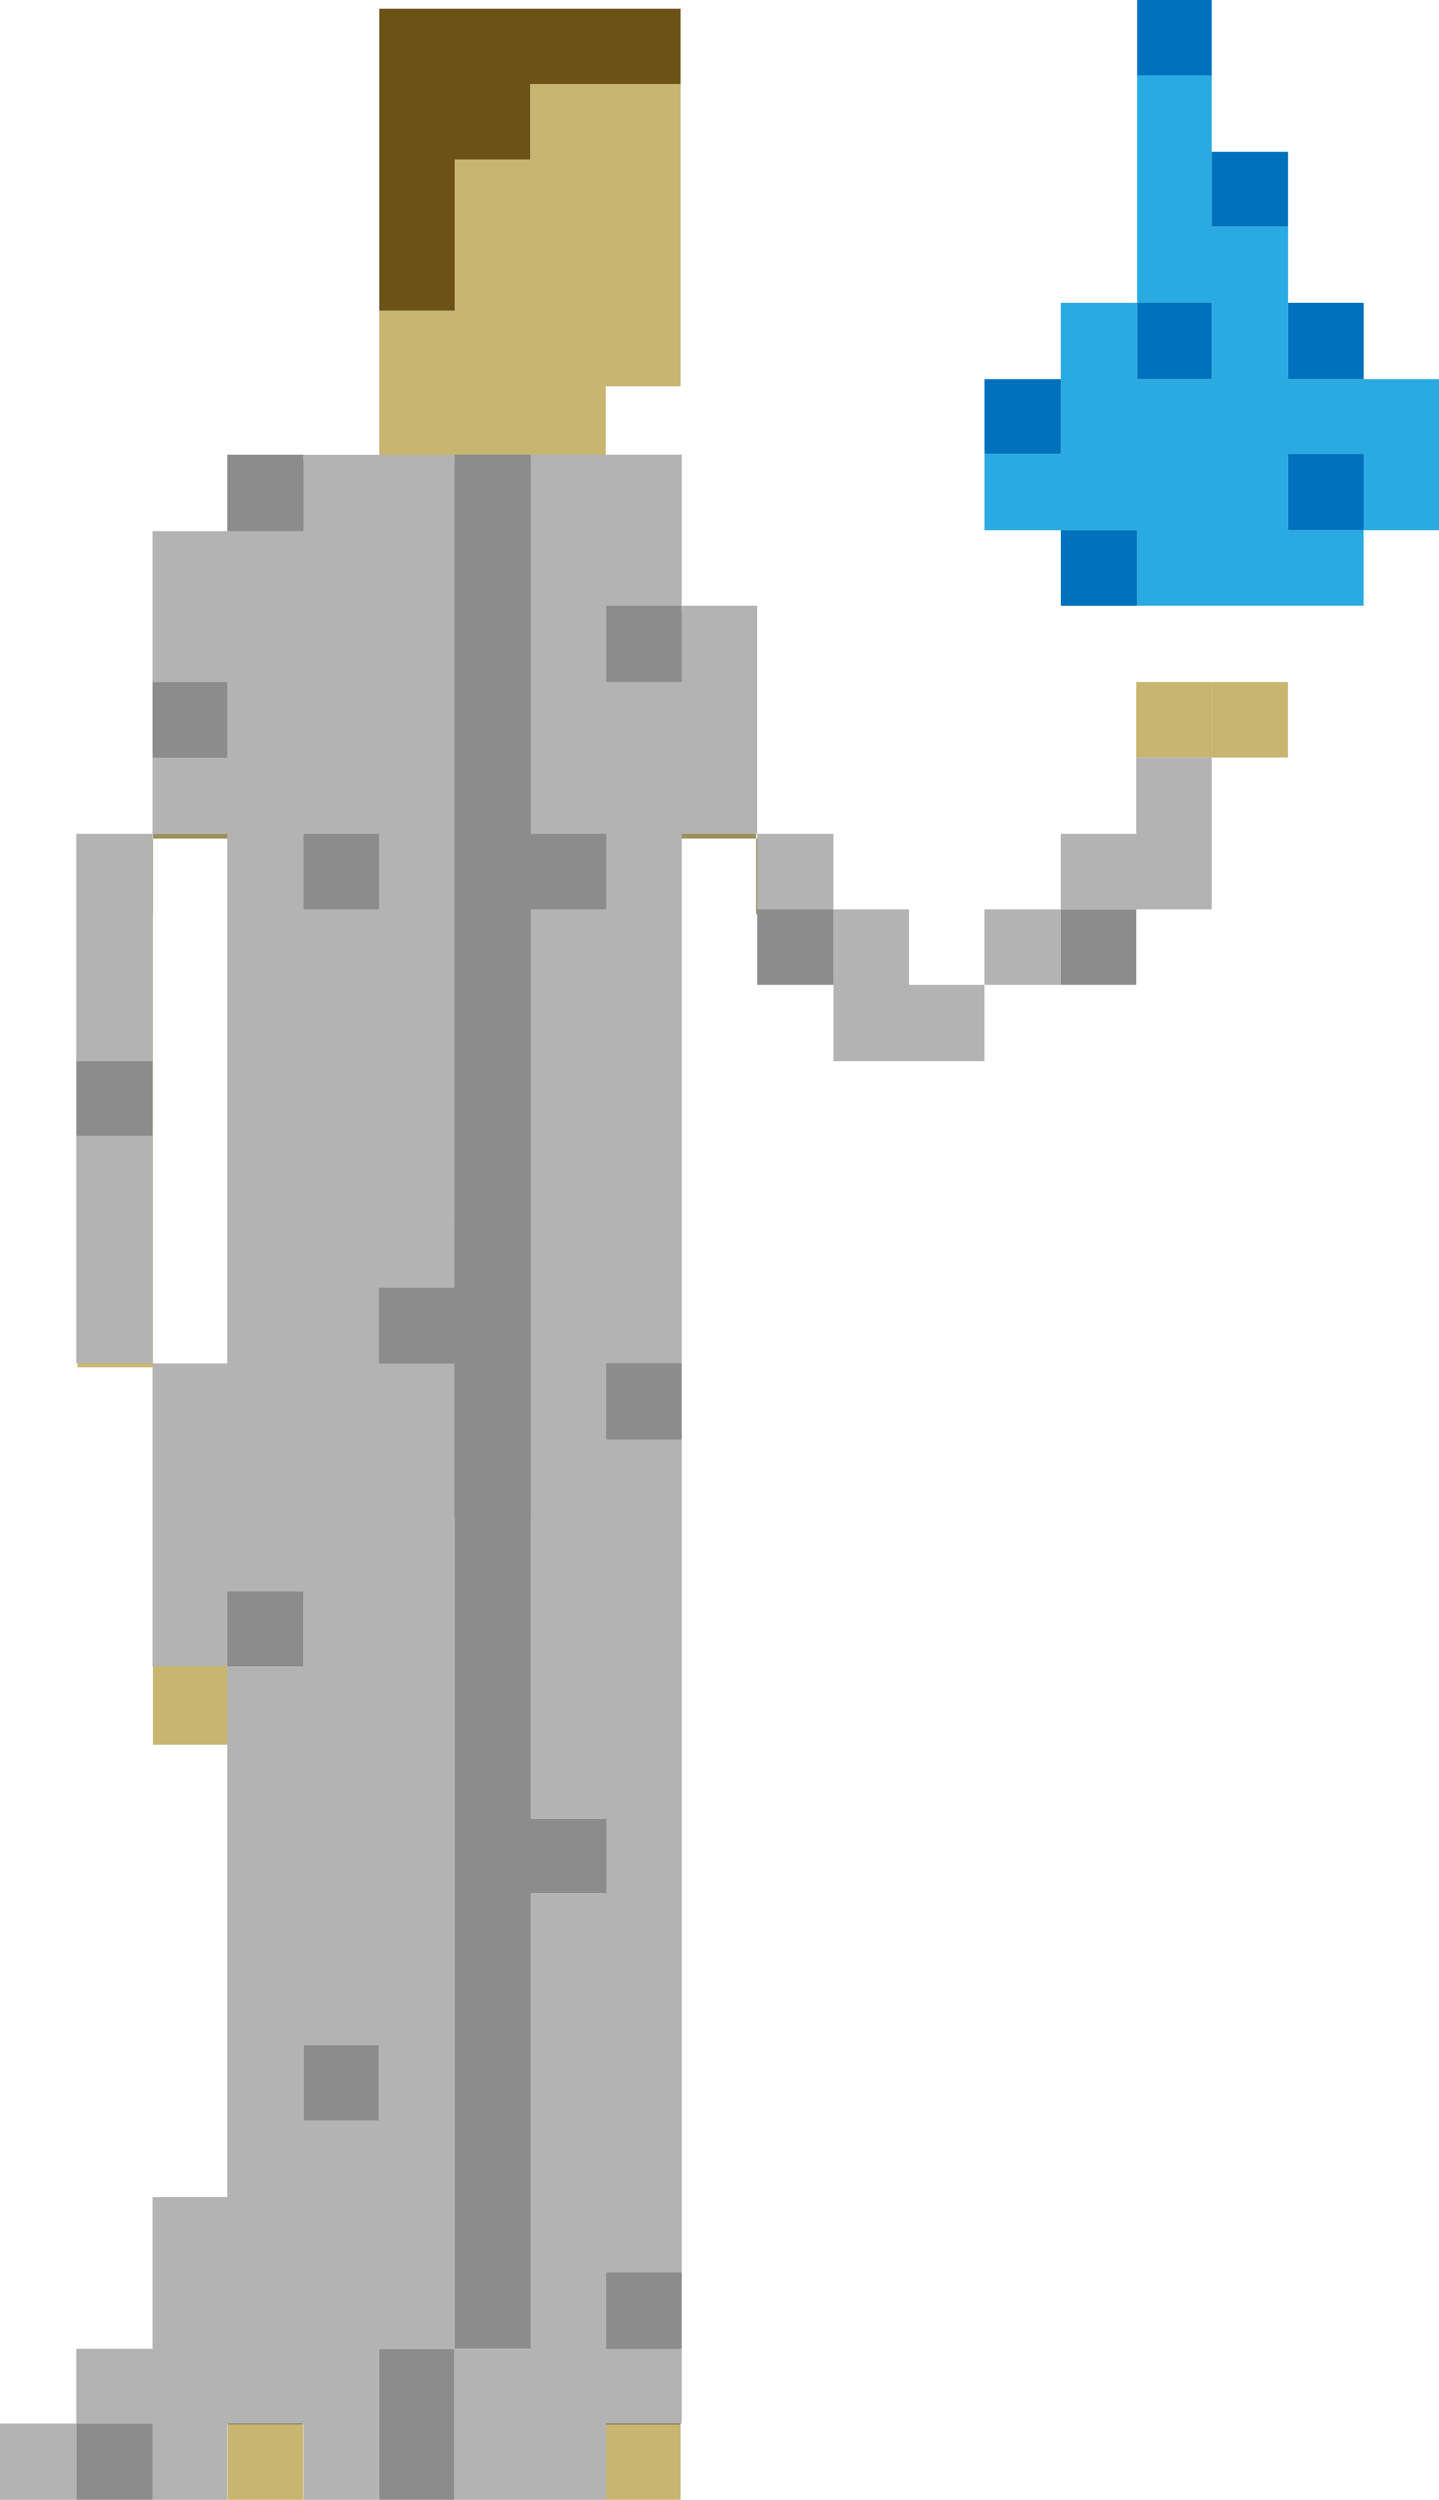 <?xml version="1.0" encoding="utf-8"?>
<!-- Generator: Adobe Illustrator 16.0.0, SVG Export Plug-In . SVG Version: 6.00 Build 0)  -->
<!DOCTYPE svg PUBLIC "-//W3C//DTD SVG 1.1//EN" "http://www.w3.org/Graphics/SVG/1.1/DTD/svg11.dtd">
<svg version="1.1" id="Layer_1" xmlns="http://www.w3.org/2000/svg" xmlns:xlink="http://www.w3.org/1999/xlink" x="0px" y="0px"
	 width="18.49px" height="32.111px" viewBox="0 0 18.49 32.111" enable-background="new 0 0 18.49 32.111" xml:space="preserve">
<polygon fill="#6D5217" points="7.784,0.112 6.814,0.112 5.845,0.112 4.874,0.112 4.874,1.082 4.874,2.052 4.874,3.022 4.874,3.992 
	5.845,3.992 5.845,3.022 5.845,2.052 6.814,2.052 6.814,1.082 7.784,1.082 8.745,1.082 8.745,0.112 "/>
<polygon fill="#C7B570" points="7.784,1.082 6.814,1.082 6.814,2.052 5.845,2.052 5.845,3.022 5.845,3.992 4.874,3.992 4.874,4.962 
	4.874,5.932 5.845,5.932 6.814,5.932 7.784,5.932 7.784,4.962 8.745,4.962 8.745,3.992 8.745,3.022 8.745,2.052 8.745,1.082 "/>
<g>
	<polygon fill="#C7B570" points="1.965,17.563 1.965,18.531 1.965,19.502 1.965,20.482 1.965,21.451 1.965,22.412 2.925,22.412 
		2.925,21.451 2.925,20.482 2.925,19.502 2.925,18.531 2.925,17.563 	"/>
	<polygon fill="#C7B570" points="1.965,15.632 1.965,14.662 1.965,13.692 1.965,12.722 1.965,11.742 0.995,11.742 0.995,12.722 
		0.995,13.692 0.995,14.662 0.995,15.632 0.995,16.592 0.995,17.563 1.965,17.563 1.965,16.592 	"/>
</g>
<rect x="7.784" y="31.143" fill="#C7B570" width="0.961" height="0.969"/>
<polygon fill="#737144" points="7.784,15.632 6.814,15.632 5.845,15.632 4.874,15.632 3.895,15.632 2.925,15.632 2.925,16.592 
	2.925,17.563 2.925,18.531 2.925,19.502 2.925,20.482 2.925,21.451 2.925,22.412 2.925,23.381 2.925,24.352 2.925,25.322 
	2.925,26.291 2.925,27.262 2.925,28.232 2.925,29.201 2.925,30.172 2.925,31.143 3.895,31.143 3.895,30.172 3.895,29.201 
	3.895,28.232 3.895,27.262 3.895,26.291 3.895,25.322 3.895,24.352 3.895,23.381 3.895,22.412 3.895,21.451 3.895,20.482 
	3.895,19.502 4.874,19.502 5.845,19.502 6.814,19.502 7.784,19.502 7.784,20.482 7.784,21.451 7.784,22.412 7.784,23.381 
	7.784,24.352 7.784,25.322 7.784,26.291 7.784,27.262 7.784,28.232 7.784,29.201 7.784,30.172 7.784,31.143 8.745,31.143 
	8.745,30.172 8.745,29.201 8.745,28.232 8.745,27.262 8.745,26.291 8.745,25.322 8.745,24.352 8.745,23.381 8.745,22.412 
	8.745,21.451 8.745,20.482 8.745,19.502 8.745,18.531 8.745,17.563 8.745,16.592 8.745,15.632 "/>
<g>
	<rect x="9.715" y="10.772" fill="#9C8F57" width="0.971" height="0.97"/>
	<polygon fill="#9C8F57" points="9.715,8.842 9.715,7.872 8.745,7.872 8.745,6.902 8.745,5.932 7.784,5.932 6.814,5.932 
		5.845,5.932 4.874,5.932 3.895,5.932 2.925,5.932 2.925,6.902 1.965,6.902 1.965,7.872 1.965,8.842 1.965,9.812 1.965,10.772 
		2.925,10.772 2.925,11.742 2.925,12.722 2.925,13.692 2.925,14.662 2.925,15.632 3.895,15.632 4.874,15.632 5.845,15.632 
		6.814,15.632 7.784,15.632 8.745,15.632 8.745,14.662 8.745,13.692 8.745,12.722 8.745,11.742 8.745,10.772 9.715,10.772 
		9.715,9.812 	"/>
	<rect x="0.995" y="10.772" fill="#9C8F57" width="0.97" height="0.97"/>
</g>
<rect x="2.925" y="31.143" fill="#C7B570" width="0.97" height="0.969"/>
<rect x="15.57" y="8.761" fill="#C7B570" width="0.979" height="0.97"/>
<rect x="14.6" y="8.761" fill="#C7B570" width="0.971" height="0.97"/>
<g>
	<rect x="0.98" y="31.131" fill="#8C8C8C" width="0.98" height="0.98"/>
	<polygon fill="#8C8C8C" points="4.87,31.131 4.87,32.111 5.84,32.111 5.84,31.131 5.84,30.171 4.87,30.171 	"/>
	<rect x="0.98" y="13.631" fill="#8C8C8C" width="0.98" height="0.96"/>
	<rect x="1.96" y="8.761" fill="#8C8C8C" width="0.96" height="0.97"/>
	<rect x="7.79" y="29.191" fill="#8C8C8C" width="0.97" height="0.979"/>
	<polygon fill="#8C8C8C" points="7.79,23.361 6.82,23.361 6.82,22.381 6.82,21.401 6.82,20.441 6.82,19.461 6.82,18.491 
		6.82,17.512 6.82,16.541 6.82,15.571 6.82,14.591 6.82,13.631 6.82,12.651 6.82,11.681 7.79,11.681 7.79,10.711 6.82,10.711 
		6.82,9.731 6.82,8.761 6.82,7.781 6.82,6.821 6.82,5.841 5.84,5.841 5.84,6.821 5.84,7.781 5.84,8.761 5.84,9.731 5.84,10.711 
		5.84,11.681 5.84,12.651 5.84,13.631 5.84,14.591 5.84,15.571 5.84,16.541 4.87,16.541 4.87,17.512 5.84,17.512 5.84,18.491 
		5.84,19.461 5.84,20.441 5.84,21.401 5.84,22.381 5.84,23.361 5.84,24.321 5.84,25.302 5.84,26.271 5.84,27.241 5.84,28.222 
		5.84,29.191 5.84,30.171 6.82,30.171 6.82,29.191 6.82,28.222 6.82,27.241 6.82,26.271 6.82,25.302 6.82,24.321 7.79,24.321 	"/>
	<rect x="3.9" y="10.711" fill="#8C8C8C" width="0.97" height="0.97"/>
	<rect x="3.9" y="26.271" fill="#8C8C8C" width="0.97" height="0.97"/>
	<rect x="2.92" y="20.441" fill="#8C8C8C" width="0.98" height="0.96"/>
	<rect x="7.79" y="17.512" fill="#8C8C8C" width="0.97" height="0.979"/>
	<rect x="13.63" y="11.681" fill="#8C8C8C" width="0.97" height="0.97"/>
	<rect x="9.729" y="11.681" fill="#8C8C8C" width="0.98" height="0.97"/>
	<rect x="7.79" y="7.781" fill="#8C8C8C" width="0.97" height="0.98"/>
	<rect x="2.92" y="5.841" fill="#8C8C8C" width="0.98" height="0.98"/>
</g>
<g>
	<rect y="31.131" fill="#B3B3B3" width="0.98" height="0.98"/>
	<polygon fill="#B3B3B3" points="0.98,11.681 0.98,12.651 0.98,13.631 1.96,13.631 1.96,12.651 1.96,11.681 1.96,10.711 
		0.98,10.711 	"/>
	<polygon fill="#B3B3B3" points="1.96,15.571 1.96,14.591 0.98,14.591 0.98,15.571 0.98,16.541 0.98,17.512 1.96,17.512 
		1.96,16.541 	"/>
	<path fill="#B3B3B3" d="M5.84,28.222v-0.98v-0.97v-0.97v-0.98v-0.96v-0.98v-0.979v-0.96v-0.98v-0.97v-0.979H4.87v-0.971h0.97v-0.97
		v-0.98v-0.96v-0.98v-0.97v-0.97v-0.98v-0.97v-0.98v-0.96v-0.98H4.87H3.9v0.98H2.92H1.96v0.96v0.98h0.96v0.97H1.96v0.98h0.96v0.97
		v0.97v0.98v0.96v0.98v0.97v0.971H1.96v0.979v0.97v0.98v0.96h0.96v-0.96H3.9v0.96H2.92v0.979v0.98v0.96v0.98v0.97v0.97v0.98H1.96
		v0.97v0.979H0.98v0.96h0.98v0.98h0.96v-0.98H3.9v0.98h0.97v-0.98v-0.96h0.97v-0.979V28.222z M3.9,10.711h0.97v0.97H3.9V10.711z
		 M3.9,26.271h0.97v0.97H3.9V26.271z"/>
	<rect x="9.729" y="10.711" fill="#B3B3B3" width="0.98" height="0.97"/>
	<polygon fill="#B3B3B3" points="14.6,9.731 14.6,10.711 13.63,10.711 13.63,11.681 14.6,11.681 15.57,11.681 15.57,10.711 
		15.57,9.731 	"/>
	<rect x="12.649" y="11.681" fill="#B3B3B3" width="0.98" height="0.97"/>
	<polygon fill="#B3B3B3" points="11.68,11.681 10.71,11.681 10.71,12.651 10.71,13.631 11.68,13.631 12.649,13.631 12.649,12.651 
		11.68,12.651 	"/>
	<polygon fill="#B3B3B3" points="9.729,8.761 9.729,7.781 8.76,7.781 8.76,8.761 7.79,8.761 7.79,7.781 8.76,7.781 8.76,6.821 
		8.76,5.841 7.79,5.841 6.82,5.841 6.82,6.821 6.82,7.781 6.82,8.761 6.82,9.731 6.82,10.711 7.79,10.711 7.79,11.681 6.82,11.681 
		6.82,12.651 6.82,13.631 6.82,14.591 6.82,15.571 6.82,16.541 6.82,17.512 6.82,18.491 6.82,19.461 6.82,20.441 6.82,21.401 
		6.82,22.381 6.82,23.361 7.79,23.361 7.79,24.321 6.82,24.321 6.82,25.302 6.82,26.271 6.82,27.241 6.82,28.222 6.82,29.191 
		6.82,30.171 5.84,30.171 5.84,31.131 5.84,32.111 6.82,32.111 7.79,32.111 7.79,31.131 8.76,31.131 8.76,30.171 7.79,30.171 
		7.79,29.191 8.76,29.191 8.76,28.222 8.76,27.241 8.76,26.271 8.76,25.302 8.76,24.321 8.76,23.361 8.76,22.381 8.76,21.401 
		8.76,20.441 8.76,19.461 8.76,18.491 7.79,18.491 7.79,17.512 8.76,17.512 8.76,16.541 8.76,15.571 8.76,14.591 8.76,13.631 
		8.76,12.651 8.76,11.681 8.76,10.711 9.729,10.711 9.729,9.731 	"/>
</g>
<g>
	<polygon fill="#29ABE2" points="17.521,4.87 16.551,4.87 16.551,3.89 16.551,2.91 15.57,2.91 15.57,1.95 15.57,0.97 14.611,0.97 
		14.611,1.95 14.611,2.91 14.611,3.89 15.57,3.89 15.57,4.87 14.611,4.87 14.611,3.89 13.631,3.89 13.631,4.87 13.631,5.83 
		12.65,5.83 12.65,6.811 13.631,6.811 14.611,6.811 14.611,7.781 15.57,7.781 16.551,7.781 17.521,7.781 17.521,6.811 16.551,6.811 
		16.551,5.83 17.521,5.83 17.521,6.811 18.49,6.811 18.49,5.83 18.49,4.87 	"/>
	<g>
		<rect x="14.611" fill="#0071BC" width="0.959" height="0.97"/>
		<rect x="16.551" y="5.83" fill="#0071BC" width="0.971" height="0.98"/>
		<rect x="16.551" y="3.89" fill="#0071BC" width="0.971" height="0.98"/>
		<rect x="15.57" y="1.95" fill="#0071BC" width="0.98" height="0.96"/>
		<rect x="14.611" y="3.89" fill="#0071BC" width="0.959" height="0.98"/>
		<rect x="13.631" y="6.811" fill="#0071BC" width="0.98" height="0.971"/>
		<rect x="12.65" y="4.87" fill="#0071BC" width="0.98" height="0.96"/>
	</g>
</g>
</svg>
